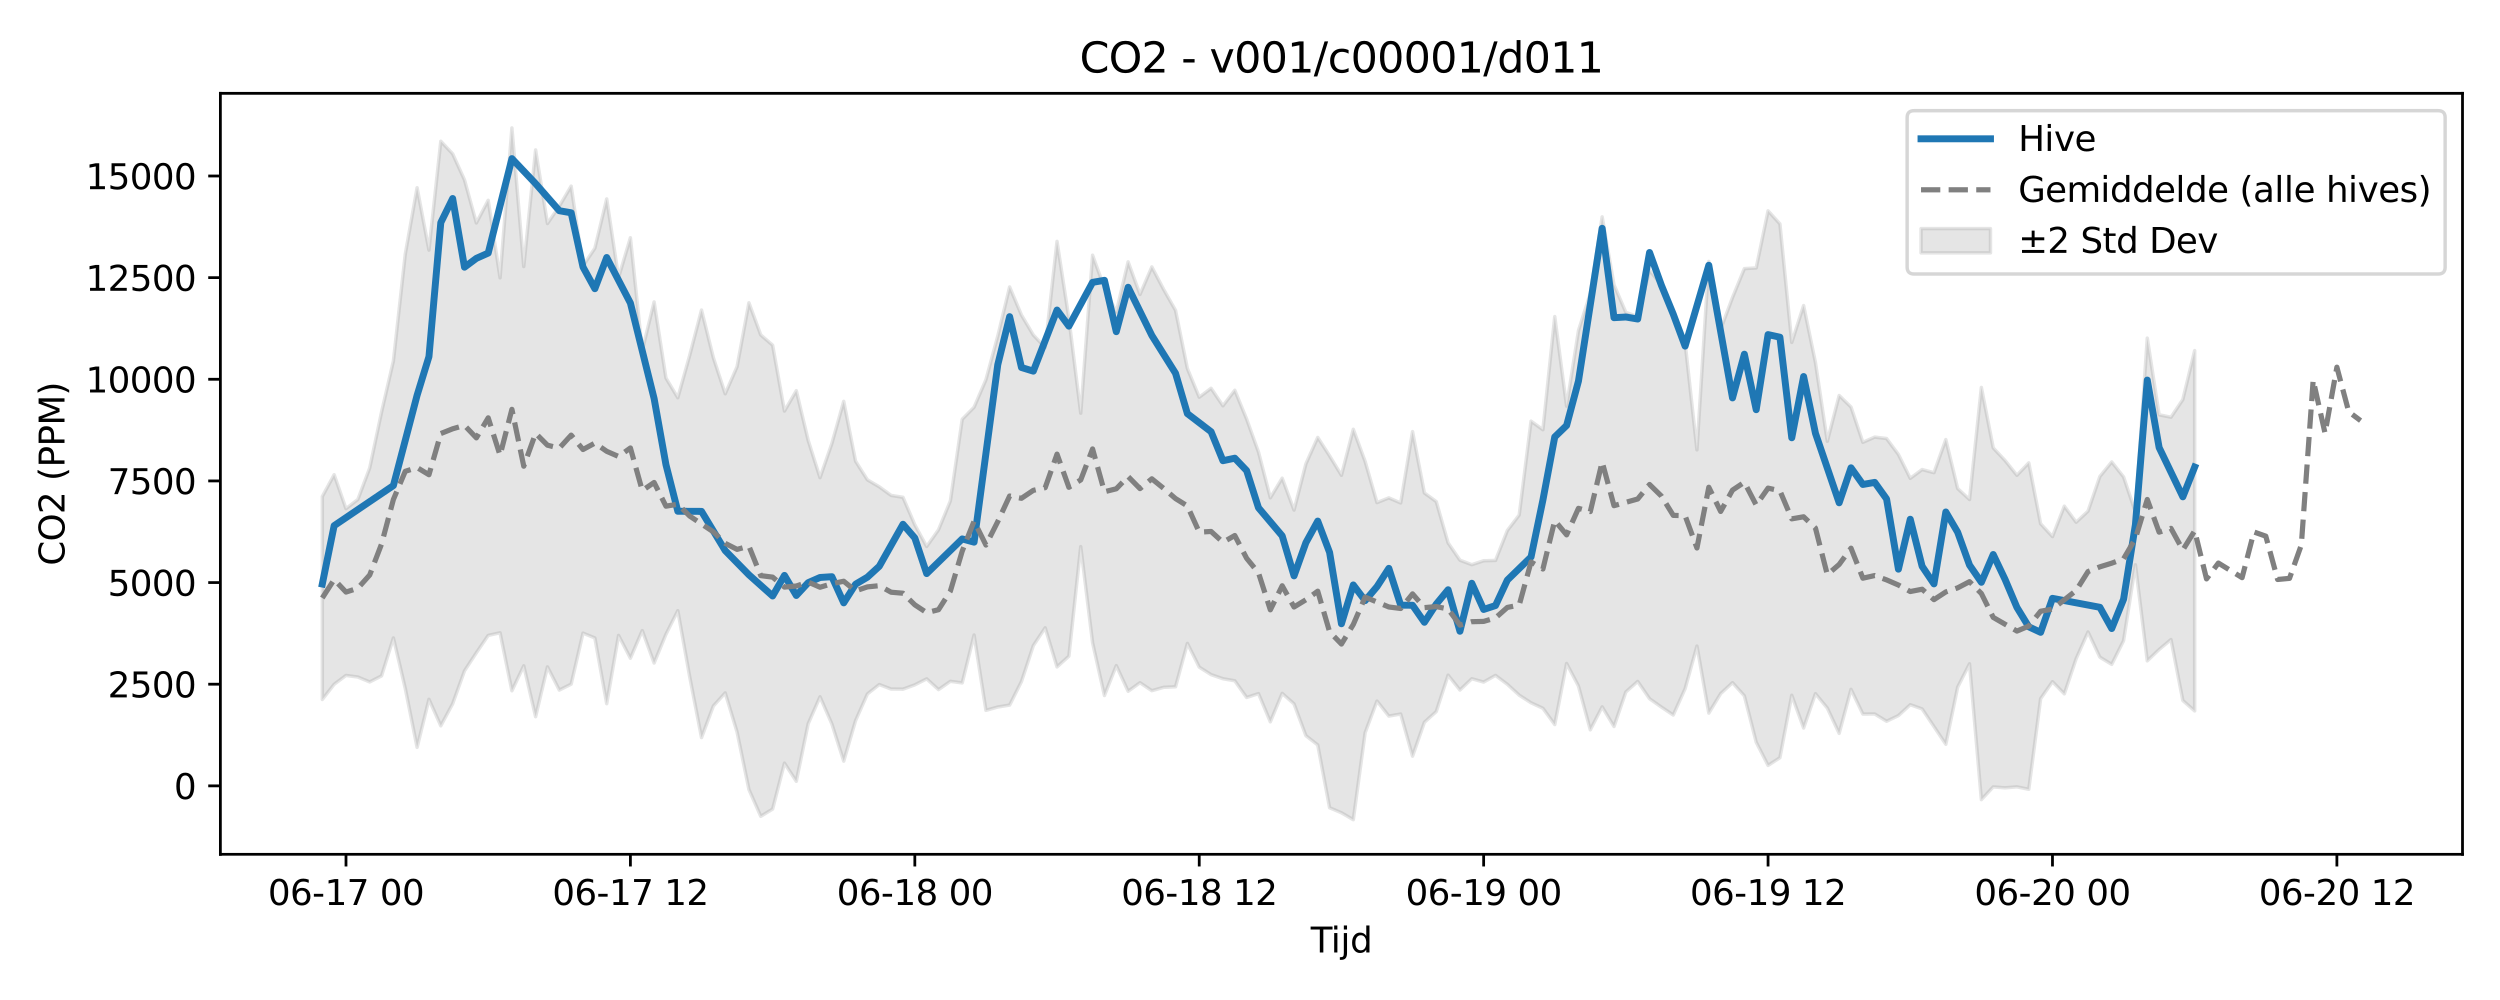 <?xml version="1.0" encoding="utf-8" standalone="no"?>
<!DOCTYPE svg PUBLIC "-//W3C//DTD SVG 1.1//EN"
  "http://www.w3.org/Graphics/SVG/1.1/DTD/svg11.dtd">
<svg xmlns:xlink="http://www.w3.org/1999/xlink" width="720pt" height="288pt" viewBox="0 0 720 288" xmlns="http://www.w3.org/2000/svg" version="1.1">
 <defs>
  <style type="text/css">*{stroke-linejoin: round; stroke-linecap: butt}</style>
 </defs>
 <g id="figure_1">
  <g id="patch_1">
   <path d="M 0 288 
L 720 288 
L 720 0 
L 0 0 
z
" style="fill: #ffffff"/>
  </g>
  <g id="axes_1">
   <g id="patch_2">
    <path d="M 63.47 246.04 
L 709.2 246.04 
L 709.2 26.88 
L 63.47 26.88 
z
" style="fill: #ffffff"/>
   </g>
   <g id="FillBetweenPolyCollection_1">
    <defs>
     <path id="m37b4cd4ba4" d="M 92.821 -145.006 
L 92.821 -86.548 
L 96.234 -90.92 
L 99.647 -93.472 
L 103.06 -93.019 
L 106.473 -91.595 
L 109.886 -93.34 
L 113.299 -104.268 
L 116.712 -89.753 
L 120.125 -72.75 
L 123.538 -86.603 
L 126.951 -78.963 
L 130.364 -85.31 
L 133.777 -94.792 
L 137.19 -100.003 
L 140.603 -105.001 
L 144.016 -105.752 
L 147.429 -89.053 
L 150.842 -96.244 
L 154.254 -81.586 
L 157.667 -95.941 
L 161.08 -89.253 
L 164.493 -90.958 
L 167.906 -105.668 
L 171.319 -104.264 
L 174.732 -85.333 
L 178.145 -105.01 
L 181.558 -98.432 
L 184.971 -106.393 
L 188.384 -97.05 
L 191.797 -105.324 
L 195.21 -112.128 
L 198.623 -93.141 
L 202.036 -75.57 
L 205.449 -84.665 
L 208.862 -88.443 
L 212.275 -77.171 
L 215.688 -60.621 
L 219.1 -52.902 
L 222.513 -54.985 
L 225.926 -68.219 
L 229.339 -62.979 
L 232.752 -79.549 
L 236.165 -87.325 
L 239.578 -79.508 
L 242.991 -68.785 
L 246.404 -80.46 
L 249.817 -88.141 
L 253.23 -90.849 
L 256.643 -89.554 
L 260.056 -89.515 
L 263.469 -90.764 
L 266.882 -92.492 
L 270.295 -89.382 
L 273.708 -91.777 
L 277.121 -91.322 
L 280.534 -105.12 
L 283.947 -83.415 
L 287.359 -84.378 
L 290.772 -84.935 
L 294.185 -91.723 
L 297.598 -102.057 
L 301.011 -107.199 
L 304.424 -95.928 
L 307.837 -99.025 
L 311.25 -130.581 
L 314.663 -102.898 
L 318.076 -87.683 
L 321.489 -96.304 
L 324.902 -88.911 
L 328.315 -91.378 
L 331.728 -89.081 
L 335.141 -90.049 
L 338.554 -90.201 
L 341.967 -102.708 
L 345.38 -95.866 
L 348.793 -93.705 
L 352.206 -92.523 
L 355.618 -91.934 
L 359.031 -87.12 
L 362.444 -88.241 
L 365.857 -80.11 
L 369.27 -88.311 
L 372.683 -85.279 
L 376.096 -76.127 
L 379.509 -73.454 
L 382.922 -55.367 
L 386.335 -53.917 
L 389.748 -51.922 
L 393.161 -76.984 
L 396.574 -86.092 
L 399.987 -81.768 
L 403.4 -82.36 
L 406.813 -70.225 
L 410.226 -79.985 
L 413.639 -83.06 
L 417.052 -93.552 
L 420.464 -89.265 
L 423.877 -92.525 
L 427.29 -91.561 
L 430.703 -93.486 
L 434.116 -90.917 
L 437.529 -87.79 
L 440.942 -85.591 
L 444.355 -84.014 
L 447.768 -79.32 
L 451.181 -96.921 
L 454.594 -90.426 
L 458.007 -77.801 
L 461.42 -84.425 
L 464.833 -78.759 
L 468.246 -88.72 
L 471.659 -91.745 
L 475.072 -86.768 
L 478.485 -84.358 
L 481.898 -82.068 
L 485.311 -89.655 
L 488.723 -101.932 
L 492.136 -82.623 
L 495.549 -88.236 
L 498.962 -91.385 
L 502.375 -87.594 
L 505.788 -74.239 
L 509.201 -67.561 
L 512.614 -69.785 
L 516.027 -87.77 
L 519.44 -78.329 
L 522.853 -88.219 
L 526.266 -84.07 
L 529.679 -76.78 
L 533.092 -89.471 
L 536.505 -82.349 
L 539.918 -82.37 
L 543.331 -80.276 
L 546.744 -81.902 
L 550.157 -85.04 
L 553.57 -83.832 
L 556.982 -78.741 
L 560.395 -73.644 
L 563.808 -90.097 
L 567.221 -96.827 
L 570.634 -57.703 
L 574.047 -61.365 
L 577.46 -61.106 
L 580.873 -61.384 
L 584.286 -60.681 
L 587.699 -86.777 
L 591.112 -91.665 
L 594.525 -88.172 
L 597.938 -98.304 
L 601.351 -105.986 
L 604.764 -98.729 
L 608.177 -96.655 
L 611.59 -103.488 
L 615.003 -125.352 
L 618.416 -97.67 
L 621.828 -100.939 
L 625.241 -103.813 
L 628.654 -86.256 
L 632.067 -83.254 
L 632.067 -187.029 
L 632.067 -187.029 
L 628.654 -172.93 
L 625.241 -167.848 
L 621.828 -168.541 
L 618.416 -190.628 
L 615.003 -140.49 
L 611.59 -150.648 
L 608.177 -154.96 
L 604.764 -150.769 
L 601.351 -140.791 
L 597.938 -137.595 
L 594.525 -142.218 
L 591.112 -133.465 
L 587.699 -137.155 
L 584.286 -154.691 
L 580.873 -151.115 
L 577.46 -155.372 
L 574.047 -159.011 
L 570.634 -176.432 
L 567.221 -144.14 
L 563.808 -147.3 
L 560.395 -161.409 
L 556.982 -151.864 
L 553.57 -152.774 
L 550.157 -150.234 
L 546.744 -157.12 
L 543.331 -161.708 
L 539.918 -162.119 
L 536.505 -160.612 
L 533.092 -170.773 
L 529.679 -174.096 
L 526.266 -160.919 
L 522.853 -183.58 
L 519.44 -200.006 
L 516.027 -189.375 
L 512.614 -223.525 
L 509.201 -227.277 
L 505.788 -210.831 
L 502.375 -210.64 
L 498.962 -202.308 
L 495.549 -193.171 
L 492.136 -212.72 
L 488.723 -158.432 
L 485.311 -189.293 
L 481.898 -197.078 
L 478.485 -205.907 
L 475.072 -210.17 
L 471.659 -196.843 
L 468.246 -198.03 
L 464.833 -205.967 
L 461.42 -225.546 
L 458.007 -203.529 
L 454.594 -192.769 
L 451.181 -171 
L 447.768 -196.832 
L 444.355 -164.237 
L 440.942 -166.711 
L 437.529 -139.678 
L 434.116 -135.206 
L 430.703 -126.595 
L 427.29 -126.51 
L 423.877 -125.373 
L 420.464 -126.667 
L 417.052 -131.652 
L 413.639 -143.545 
L 410.226 -146.027 
L 406.813 -163.7 
L 403.4 -143.149 
L 399.987 -144.608 
L 396.574 -143.246 
L 393.161 -155.092 
L 389.748 -164.371 
L 386.335 -151.112 
L 382.922 -156.712 
L 379.509 -162.019 
L 376.096 -154.402 
L 372.683 -141.09 
L 369.27 -150.284 
L 365.857 -144.629 
L 362.444 -157.829 
L 359.031 -167.298 
L 355.618 -175.609 
L 352.206 -171.132 
L 348.793 -176.179 
L 345.38 -173.606 
L 341.967 -181.862 
L 338.554 -198.617 
L 335.141 -204.628 
L 331.728 -211.124 
L 328.315 -203.185 
L 324.902 -212.594 
L 321.489 -198.148 
L 318.076 -205.07 
L 314.663 -214.508 
L 311.25 -168.992 
L 307.837 -196.288 
L 304.424 -218.486 
L 301.011 -187.915 
L 297.598 -191.509 
L 294.185 -197.254 
L 290.772 -205.36 
L 287.359 -191.208 
L 283.947 -178.638 
L 280.534 -170.715 
L 277.121 -167.256 
L 273.708 -143.746 
L 270.295 -135.434 
L 266.882 -130.606 
L 263.469 -136.848 
L 260.056 -144.782 
L 256.643 -145.328 
L 253.23 -147.801 
L 249.817 -149.809 
L 246.404 -155.178 
L 242.991 -172.414 
L 239.578 -160.269 
L 236.165 -150.423 
L 232.752 -161.197 
L 229.339 -175.483 
L 225.926 -169.612 
L 222.513 -188.592 
L 219.1 -191.533 
L 215.688 -200.8 
L 212.275 -182.385 
L 208.862 -174.589 
L 205.449 -184.984 
L 202.036 -198.713 
L 198.623 -185.62 
L 195.21 -173.451 
L 191.797 -179.12 
L 188.384 -201.043 
L 184.971 -187.043 
L 181.558 -219.534 
L 178.145 -208.053 
L 174.732 -230.708 
L 171.319 -216.506 
L 167.906 -211.407 
L 164.493 -234.4 
L 161.08 -228.612 
L 157.667 -223.629 
L 154.254 -244.828 
L 150.842 -211.23 
L 147.429 -251.158 
L 144.016 -207.991 
L 140.603 -230.32 
L 137.19 -223.789 
L 133.777 -236.185 
L 130.364 -243.698 
L 126.951 -247.322 
L 123.538 -215.958 
L 120.125 -233.933 
L 116.712 -214.768 
L 113.299 -184.054 
L 109.886 -169.317 
L 106.473 -153.217 
L 103.06 -144.152 
L 99.647 -141.501 
L 96.234 -151.288 
L 92.821 -145.006 
z
" style="stroke: #808080; stroke-opacity: 0.2"/>
    </defs>
    <g clip-path="url(#p64a6183be0)">
     <use xlink:href="#m37b4cd4ba4" x="0" y="288" style="fill: #808080; fill-opacity: 0.2; stroke: #808080; stroke-opacity: 0.2"/>
    </g>
   </g>
   <g id="matplotlib.axis_1">
    <g id="xtick_1">
     <g id="line2d_1">
      <defs>
       <path id="mdd48c67e92" d="M 0 0 
L 0 3.5 
" style="stroke: #000000; stroke-width: 0.8"/>
      </defs>
      <g>
       <use xlink:href="#mdd48c67e92" x="99.647" y="246.04" style="stroke: #000000; stroke-width: 0.8"/>
      </g>
     </g>
     <g id="text_1">
      <!-- 06-17 00 -->
      <g transform="translate(77.167 260.638) scale(0.1 -0.1)">
       <defs>
        <path id="DejaVuSans-30" d="M 2034 4250 
Q 1547 4250 1301 3770 
Q 1056 3291 1056 2328 
Q 1056 1369 1301 889 
Q 1547 409 2034 409 
Q 2525 409 2770 889 
Q 3016 1369 3016 2328 
Q 3016 3291 2770 3770 
Q 2525 4250 2034 4250 
z
M 2034 4750 
Q 2819 4750 3233 4129 
Q 3647 3509 3647 2328 
Q 3647 1150 3233 529 
Q 2819 -91 2034 -91 
Q 1250 -91 836 529 
Q 422 1150 422 2328 
Q 422 3509 836 4129 
Q 1250 4750 2034 4750 
z
" transform="scale(0.016)"/>
        <path id="DejaVuSans-36" d="M 2113 2584 
Q 1688 2584 1439 2293 
Q 1191 2003 1191 1497 
Q 1191 994 1439 701 
Q 1688 409 2113 409 
Q 2538 409 2786 701 
Q 3034 994 3034 1497 
Q 3034 2003 2786 2293 
Q 2538 2584 2113 2584 
z
M 3366 4563 
L 3366 3988 
Q 3128 4100 2886 4159 
Q 2644 4219 2406 4219 
Q 1781 4219 1451 3797 
Q 1122 3375 1075 2522 
Q 1259 2794 1537 2939 
Q 1816 3084 2150 3084 
Q 2853 3084 3261 2657 
Q 3669 2231 3669 1497 
Q 3669 778 3244 343 
Q 2819 -91 2113 -91 
Q 1303 -91 875 529 
Q 447 1150 447 2328 
Q 447 3434 972 4092 
Q 1497 4750 2381 4750 
Q 2619 4750 2861 4703 
Q 3103 4656 3366 4563 
z
" transform="scale(0.016)"/>
        <path id="DejaVuSans-2d" d="M 313 2009 
L 1997 2009 
L 1997 1497 
L 313 1497 
L 313 2009 
z
" transform="scale(0.016)"/>
        <path id="DejaVuSans-31" d="M 794 531 
L 1825 531 
L 1825 4091 
L 703 3866 
L 703 4441 
L 1819 4666 
L 2450 4666 
L 2450 531 
L 3481 531 
L 3481 0 
L 794 0 
L 794 531 
z
" transform="scale(0.016)"/>
        <path id="DejaVuSans-37" d="M 525 4666 
L 3525 4666 
L 3525 4397 
L 1831 0 
L 1172 0 
L 2766 4134 
L 525 4134 
L 525 4666 
z
" transform="scale(0.016)"/>
        <path id="DejaVuSans-20" transform="scale(0.016)"/>
       </defs>
       <use xlink:href="#DejaVuSans-30"/>
       <use xlink:href="#DejaVuSans-36" transform="translate(63.623 0)"/>
       <use xlink:href="#DejaVuSans-2d" transform="translate(127.246 0)"/>
       <use xlink:href="#DejaVuSans-31" transform="translate(163.33 0)"/>
       <use xlink:href="#DejaVuSans-37" transform="translate(226.953 0)"/>
       <use xlink:href="#DejaVuSans-20" transform="translate(290.576 0)"/>
       <use xlink:href="#DejaVuSans-30" transform="translate(322.363 0)"/>
       <use xlink:href="#DejaVuSans-30" transform="translate(385.986 0)"/>
      </g>
     </g>
    </g>
    <g id="xtick_2">
     <g id="line2d_2">
      <g>
       <use xlink:href="#mdd48c67e92" x="181.558" y="246.04" style="stroke: #000000; stroke-width: 0.8"/>
      </g>
     </g>
     <g id="text_2">
      <!-- 06-17 12 -->
      <g transform="translate(159.078 260.638) scale(0.1 -0.1)">
       <defs>
        <path id="DejaVuSans-32" d="M 1228 531 
L 3431 531 
L 3431 0 
L 469 0 
L 469 531 
Q 828 903 1448 1529 
Q 2069 2156 2228 2338 
Q 2531 2678 2651 2914 
Q 2772 3150 2772 3378 
Q 2772 3750 2511 3984 
Q 2250 4219 1831 4219 
Q 1534 4219 1204 4116 
Q 875 4013 500 3803 
L 500 4441 
Q 881 4594 1212 4672 
Q 1544 4750 1819 4750 
Q 2544 4750 2975 4387 
Q 3406 4025 3406 3419 
Q 3406 3131 3298 2873 
Q 3191 2616 2906 2266 
Q 2828 2175 2409 1742 
Q 1991 1309 1228 531 
z
" transform="scale(0.016)"/>
       </defs>
       <use xlink:href="#DejaVuSans-30"/>
       <use xlink:href="#DejaVuSans-36" transform="translate(63.623 0)"/>
       <use xlink:href="#DejaVuSans-2d" transform="translate(127.246 0)"/>
       <use xlink:href="#DejaVuSans-31" transform="translate(163.33 0)"/>
       <use xlink:href="#DejaVuSans-37" transform="translate(226.953 0)"/>
       <use xlink:href="#DejaVuSans-20" transform="translate(290.576 0)"/>
       <use xlink:href="#DejaVuSans-31" transform="translate(322.363 0)"/>
       <use xlink:href="#DejaVuSans-32" transform="translate(385.986 0)"/>
      </g>
     </g>
    </g>
    <g id="xtick_3">
     <g id="line2d_3">
      <g>
       <use xlink:href="#mdd48c67e92" x="263.469" y="246.04" style="stroke: #000000; stroke-width: 0.8"/>
      </g>
     </g>
     <g id="text_3">
      <!-- 06-18 00 -->
      <g transform="translate(240.988 260.638) scale(0.1 -0.1)">
       <defs>
        <path id="DejaVuSans-38" d="M 2034 2216 
Q 1584 2216 1326 1975 
Q 1069 1734 1069 1313 
Q 1069 891 1326 650 
Q 1584 409 2034 409 
Q 2484 409 2743 651 
Q 3003 894 3003 1313 
Q 3003 1734 2745 1975 
Q 2488 2216 2034 2216 
z
M 1403 2484 
Q 997 2584 770 2862 
Q 544 3141 544 3541 
Q 544 4100 942 4425 
Q 1341 4750 2034 4750 
Q 2731 4750 3128 4425 
Q 3525 4100 3525 3541 
Q 3525 3141 3298 2862 
Q 3072 2584 2669 2484 
Q 3125 2378 3379 2068 
Q 3634 1759 3634 1313 
Q 3634 634 3220 271 
Q 2806 -91 2034 -91 
Q 1263 -91 848 271 
Q 434 634 434 1313 
Q 434 1759 690 2068 
Q 947 2378 1403 2484 
z
M 1172 3481 
Q 1172 3119 1398 2916 
Q 1625 2713 2034 2713 
Q 2441 2713 2670 2916 
Q 2900 3119 2900 3481 
Q 2900 3844 2670 4047 
Q 2441 4250 2034 4250 
Q 1625 4250 1398 4047 
Q 1172 3844 1172 3481 
z
" transform="scale(0.016)"/>
       </defs>
       <use xlink:href="#DejaVuSans-30"/>
       <use xlink:href="#DejaVuSans-36" transform="translate(63.623 0)"/>
       <use xlink:href="#DejaVuSans-2d" transform="translate(127.246 0)"/>
       <use xlink:href="#DejaVuSans-31" transform="translate(163.33 0)"/>
       <use xlink:href="#DejaVuSans-38" transform="translate(226.953 0)"/>
       <use xlink:href="#DejaVuSans-20" transform="translate(290.576 0)"/>
       <use xlink:href="#DejaVuSans-30" transform="translate(322.363 0)"/>
       <use xlink:href="#DejaVuSans-30" transform="translate(385.986 0)"/>
      </g>
     </g>
    </g>
    <g id="xtick_4">
     <g id="line2d_4">
      <g>
       <use xlink:href="#mdd48c67e92" x="345.38" y="246.04" style="stroke: #000000; stroke-width: 0.8"/>
      </g>
     </g>
     <g id="text_4">
      <!-- 06-18 12 -->
      <g transform="translate(322.899 260.638) scale(0.1 -0.1)">
       <use xlink:href="#DejaVuSans-30"/>
       <use xlink:href="#DejaVuSans-36" transform="translate(63.623 0)"/>
       <use xlink:href="#DejaVuSans-2d" transform="translate(127.246 0)"/>
       <use xlink:href="#DejaVuSans-31" transform="translate(163.33 0)"/>
       <use xlink:href="#DejaVuSans-38" transform="translate(226.953 0)"/>
       <use xlink:href="#DejaVuSans-20" transform="translate(290.576 0)"/>
       <use xlink:href="#DejaVuSans-31" transform="translate(322.363 0)"/>
       <use xlink:href="#DejaVuSans-32" transform="translate(385.986 0)"/>
      </g>
     </g>
    </g>
    <g id="xtick_5">
     <g id="line2d_5">
      <g>
       <use xlink:href="#mdd48c67e92" x="427.29" y="246.04" style="stroke: #000000; stroke-width: 0.8"/>
      </g>
     </g>
     <g id="text_5">
      <!-- 06-19 00 -->
      <g transform="translate(404.81 260.638) scale(0.1 -0.1)">
       <defs>
        <path id="DejaVuSans-39" d="M 703 97 
L 703 672 
Q 941 559 1184 500 
Q 1428 441 1663 441 
Q 2288 441 2617 861 
Q 2947 1281 2994 2138 
Q 2813 1869 2534 1725 
Q 2256 1581 1919 1581 
Q 1219 1581 811 2004 
Q 403 2428 403 3163 
Q 403 3881 828 4315 
Q 1253 4750 1959 4750 
Q 2769 4750 3195 4129 
Q 3622 3509 3622 2328 
Q 3622 1225 3098 567 
Q 2575 -91 1691 -91 
Q 1453 -91 1209 -44 
Q 966 3 703 97 
z
M 1959 2075 
Q 2384 2075 2632 2365 
Q 2881 2656 2881 3163 
Q 2881 3666 2632 3958 
Q 2384 4250 1959 4250 
Q 1534 4250 1286 3958 
Q 1038 3666 1038 3163 
Q 1038 2656 1286 2365 
Q 1534 2075 1959 2075 
z
" transform="scale(0.016)"/>
       </defs>
       <use xlink:href="#DejaVuSans-30"/>
       <use xlink:href="#DejaVuSans-36" transform="translate(63.623 0)"/>
       <use xlink:href="#DejaVuSans-2d" transform="translate(127.246 0)"/>
       <use xlink:href="#DejaVuSans-31" transform="translate(163.33 0)"/>
       <use xlink:href="#DejaVuSans-39" transform="translate(226.953 0)"/>
       <use xlink:href="#DejaVuSans-20" transform="translate(290.576 0)"/>
       <use xlink:href="#DejaVuSans-30" transform="translate(322.363 0)"/>
       <use xlink:href="#DejaVuSans-30" transform="translate(385.986 0)"/>
      </g>
     </g>
    </g>
    <g id="xtick_6">
     <g id="line2d_6">
      <g>
       <use xlink:href="#mdd48c67e92" x="509.201" y="246.04" style="stroke: #000000; stroke-width: 0.8"/>
      </g>
     </g>
     <g id="text_6">
      <!-- 06-19 12 -->
      <g transform="translate(486.721 260.638) scale(0.1 -0.1)">
       <use xlink:href="#DejaVuSans-30"/>
       <use xlink:href="#DejaVuSans-36" transform="translate(63.623 0)"/>
       <use xlink:href="#DejaVuSans-2d" transform="translate(127.246 0)"/>
       <use xlink:href="#DejaVuSans-31" transform="translate(163.33 0)"/>
       <use xlink:href="#DejaVuSans-39" transform="translate(226.953 0)"/>
       <use xlink:href="#DejaVuSans-20" transform="translate(290.576 0)"/>
       <use xlink:href="#DejaVuSans-31" transform="translate(322.363 0)"/>
       <use xlink:href="#DejaVuSans-32" transform="translate(385.986 0)"/>
      </g>
     </g>
    </g>
    <g id="xtick_7">
     <g id="line2d_7">
      <g>
       <use xlink:href="#mdd48c67e92" x="591.112" y="246.04" style="stroke: #000000; stroke-width: 0.8"/>
      </g>
     </g>
     <g id="text_7">
      <!-- 06-20 00 -->
      <g transform="translate(568.631 260.638) scale(0.1 -0.1)">
       <use xlink:href="#DejaVuSans-30"/>
       <use xlink:href="#DejaVuSans-36" transform="translate(63.623 0)"/>
       <use xlink:href="#DejaVuSans-2d" transform="translate(127.246 0)"/>
       <use xlink:href="#DejaVuSans-32" transform="translate(163.33 0)"/>
       <use xlink:href="#DejaVuSans-30" transform="translate(226.953 0)"/>
       <use xlink:href="#DejaVuSans-20" transform="translate(290.576 0)"/>
       <use xlink:href="#DejaVuSans-30" transform="translate(322.363 0)"/>
       <use xlink:href="#DejaVuSans-30" transform="translate(385.986 0)"/>
      </g>
     </g>
    </g>
    <g id="xtick_8">
     <g id="line2d_8">
      <g>
       <use xlink:href="#mdd48c67e92" x="673.023" y="246.04" style="stroke: #000000; stroke-width: 0.8"/>
      </g>
     </g>
     <g id="text_8">
      <!-- 06-20 12 -->
      <g transform="translate(650.542 260.638) scale(0.1 -0.1)">
       <use xlink:href="#DejaVuSans-30"/>
       <use xlink:href="#DejaVuSans-36" transform="translate(63.623 0)"/>
       <use xlink:href="#DejaVuSans-2d" transform="translate(127.246 0)"/>
       <use xlink:href="#DejaVuSans-32" transform="translate(163.33 0)"/>
       <use xlink:href="#DejaVuSans-30" transform="translate(226.953 0)"/>
       <use xlink:href="#DejaVuSans-20" transform="translate(290.576 0)"/>
       <use xlink:href="#DejaVuSans-31" transform="translate(322.363 0)"/>
       <use xlink:href="#DejaVuSans-32" transform="translate(385.986 0)"/>
      </g>
     </g>
    </g>
    <g id="text_9">
     <!-- Tijd -->
     <g transform="translate(377.485 274.317) scale(0.1 -0.1)">
      <defs>
       <path id="DejaVuSans-54" d="M -19 4666 
L 3928 4666 
L 3928 4134 
L 2272 4134 
L 2272 0 
L 1638 0 
L 1638 4134 
L -19 4134 
L -19 4666 
z
" transform="scale(0.016)"/>
       <path id="DejaVuSans-69" d="M 603 3500 
L 1178 3500 
L 1178 0 
L 603 0 
L 603 3500 
z
M 603 4863 
L 1178 4863 
L 1178 4134 
L 603 4134 
L 603 4863 
z
" transform="scale(0.016)"/>
       <path id="DejaVuSans-6a" d="M 603 3500 
L 1178 3500 
L 1178 -63 
Q 1178 -731 923 -1031 
Q 669 -1331 103 -1331 
L -116 -1331 
L -116 -844 
L 38 -844 
Q 366 -844 484 -692 
Q 603 -541 603 -63 
L 603 3500 
z
M 603 4863 
L 1178 4863 
L 1178 4134 
L 603 4134 
L 603 4863 
z
" transform="scale(0.016)"/>
       <path id="DejaVuSans-64" d="M 2906 2969 
L 2906 4863 
L 3481 4863 
L 3481 0 
L 2906 0 
L 2906 525 
Q 2725 213 2448 61 
Q 2172 -91 1784 -91 
Q 1150 -91 751 415 
Q 353 922 353 1747 
Q 353 2572 751 3078 
Q 1150 3584 1784 3584 
Q 2172 3584 2448 3432 
Q 2725 3281 2906 2969 
z
M 947 1747 
Q 947 1113 1208 752 
Q 1469 391 1925 391 
Q 2381 391 2643 752 
Q 2906 1113 2906 1747 
Q 2906 2381 2643 2742 
Q 2381 3103 1925 3103 
Q 1469 3103 1208 2742 
Q 947 2381 947 1747 
z
" transform="scale(0.016)"/>
      </defs>
      <use xlink:href="#DejaVuSans-54"/>
      <use xlink:href="#DejaVuSans-69" transform="translate(57.959 0)"/>
      <use xlink:href="#DejaVuSans-6a" transform="translate(85.742 0)"/>
      <use xlink:href="#DejaVuSans-64" transform="translate(113.525 0)"/>
     </g>
    </g>
   </g>
   <g id="matplotlib.axis_2">
    <g id="ytick_1">
     <g id="line2d_9">
      <defs>
       <path id="med6894cd5d" d="M 0 0 
L -3.5 0 
" style="stroke: #000000; stroke-width: 0.8"/>
      </defs>
      <g>
       <use xlink:href="#med6894cd5d" x="63.47" y="226.328" style="stroke: #000000; stroke-width: 0.8"/>
      </g>
     </g>
     <g id="text_10">
      <!-- 0 -->
      <g transform="translate(50.108 230.127) scale(0.1 -0.1)">
       <use xlink:href="#DejaVuSans-30"/>
      </g>
     </g>
    </g>
    <g id="ytick_2">
     <g id="line2d_10">
      <g>
       <use xlink:href="#med6894cd5d" x="63.47" y="197.054" style="stroke: #000000; stroke-width: 0.8"/>
      </g>
     </g>
     <g id="text_11">
      <!-- 2500 -->
      <g transform="translate(31.02 200.853) scale(0.1 -0.1)">
       <defs>
        <path id="DejaVuSans-35" d="M 691 4666 
L 3169 4666 
L 3169 4134 
L 1269 4134 
L 1269 2991 
Q 1406 3038 1543 3061 
Q 1681 3084 1819 3084 
Q 2600 3084 3056 2656 
Q 3513 2228 3513 1497 
Q 3513 744 3044 326 
Q 2575 -91 1722 -91 
Q 1428 -91 1123 -41 
Q 819 9 494 109 
L 494 744 
Q 775 591 1075 516 
Q 1375 441 1709 441 
Q 2250 441 2565 725 
Q 2881 1009 2881 1497 
Q 2881 1984 2565 2268 
Q 2250 2553 1709 2553 
Q 1456 2553 1204 2497 
Q 953 2441 691 2322 
L 691 4666 
z
" transform="scale(0.016)"/>
       </defs>
       <use xlink:href="#DejaVuSans-32"/>
       <use xlink:href="#DejaVuSans-35" transform="translate(63.623 0)"/>
       <use xlink:href="#DejaVuSans-30" transform="translate(127.246 0)"/>
       <use xlink:href="#DejaVuSans-30" transform="translate(190.869 0)"/>
      </g>
     </g>
    </g>
    <g id="ytick_3">
     <g id="line2d_11">
      <g>
       <use xlink:href="#med6894cd5d" x="63.47" y="167.78" style="stroke: #000000; stroke-width: 0.8"/>
      </g>
     </g>
     <g id="text_12">
      <!-- 5000 -->
      <g transform="translate(31.02 171.579) scale(0.1 -0.1)">
       <use xlink:href="#DejaVuSans-35"/>
       <use xlink:href="#DejaVuSans-30" transform="translate(63.623 0)"/>
       <use xlink:href="#DejaVuSans-30" transform="translate(127.246 0)"/>
       <use xlink:href="#DejaVuSans-30" transform="translate(190.869 0)"/>
      </g>
     </g>
    </g>
    <g id="ytick_4">
     <g id="line2d_12">
      <g>
       <use xlink:href="#med6894cd5d" x="63.47" y="138.506" style="stroke: #000000; stroke-width: 0.8"/>
      </g>
     </g>
     <g id="text_13">
      <!-- 7500 -->
      <g transform="translate(31.02 142.306) scale(0.1 -0.1)">
       <use xlink:href="#DejaVuSans-37"/>
       <use xlink:href="#DejaVuSans-35" transform="translate(63.623 0)"/>
       <use xlink:href="#DejaVuSans-30" transform="translate(127.246 0)"/>
       <use xlink:href="#DejaVuSans-30" transform="translate(190.869 0)"/>
      </g>
     </g>
    </g>
    <g id="ytick_5">
     <g id="line2d_13">
      <g>
       <use xlink:href="#med6894cd5d" x="63.47" y="109.233" style="stroke: #000000; stroke-width: 0.8"/>
      </g>
     </g>
     <g id="text_14">
      <!-- 10000 -->
      <g transform="translate(24.657 113.032) scale(0.1 -0.1)">
       <use xlink:href="#DejaVuSans-31"/>
       <use xlink:href="#DejaVuSans-30" transform="translate(63.623 0)"/>
       <use xlink:href="#DejaVuSans-30" transform="translate(127.246 0)"/>
       <use xlink:href="#DejaVuSans-30" transform="translate(190.869 0)"/>
       <use xlink:href="#DejaVuSans-30" transform="translate(254.492 0)"/>
      </g>
     </g>
    </g>
    <g id="ytick_6">
     <g id="line2d_14">
      <g>
       <use xlink:href="#med6894cd5d" x="63.47" y="79.959" style="stroke: #000000; stroke-width: 0.8"/>
      </g>
     </g>
     <g id="text_15">
      <!-- 12500 -->
      <g transform="translate(24.657 83.758) scale(0.1 -0.1)">
       <use xlink:href="#DejaVuSans-31"/>
       <use xlink:href="#DejaVuSans-32" transform="translate(63.623 0)"/>
       <use xlink:href="#DejaVuSans-35" transform="translate(127.246 0)"/>
       <use xlink:href="#DejaVuSans-30" transform="translate(190.869 0)"/>
       <use xlink:href="#DejaVuSans-30" transform="translate(254.492 0)"/>
      </g>
     </g>
    </g>
    <g id="ytick_7">
     <g id="line2d_15">
      <g>
       <use xlink:href="#med6894cd5d" x="63.47" y="50.685" style="stroke: #000000; stroke-width: 0.8"/>
      </g>
     </g>
     <g id="text_16">
      <!-- 15000 -->
      <g transform="translate(24.657 54.484) scale(0.1 -0.1)">
       <use xlink:href="#DejaVuSans-31"/>
       <use xlink:href="#DejaVuSans-35" transform="translate(63.623 0)"/>
       <use xlink:href="#DejaVuSans-30" transform="translate(127.246 0)"/>
       <use xlink:href="#DejaVuSans-30" transform="translate(190.869 0)"/>
       <use xlink:href="#DejaVuSans-30" transform="translate(254.492 0)"/>
      </g>
     </g>
    </g>
    <g id="text_17">
     <!-- CO2 (PPM) -->
     <g transform="translate(18.578 162.903) rotate(-90) scale(0.1 -0.1)">
      <defs>
       <path id="DejaVuSans-43" d="M 4122 4306 
L 4122 3641 
Q 3803 3938 3442 4084 
Q 3081 4231 2675 4231 
Q 1875 4231 1450 3742 
Q 1025 3253 1025 2328 
Q 1025 1406 1450 917 
Q 1875 428 2675 428 
Q 3081 428 3442 575 
Q 3803 722 4122 1019 
L 4122 359 
Q 3791 134 3420 21 
Q 3050 -91 2638 -91 
Q 1578 -91 968 557 
Q 359 1206 359 2328 
Q 359 3453 968 4101 
Q 1578 4750 2638 4750 
Q 3056 4750 3426 4639 
Q 3797 4528 4122 4306 
z
" transform="scale(0.016)"/>
       <path id="DejaVuSans-4f" d="M 2522 4238 
Q 1834 4238 1429 3725 
Q 1025 3213 1025 2328 
Q 1025 1447 1429 934 
Q 1834 422 2522 422 
Q 3209 422 3611 934 
Q 4013 1447 4013 2328 
Q 4013 3213 3611 3725 
Q 3209 4238 2522 4238 
z
M 2522 4750 
Q 3503 4750 4090 4092 
Q 4678 3434 4678 2328 
Q 4678 1225 4090 567 
Q 3503 -91 2522 -91 
Q 1538 -91 948 565 
Q 359 1222 359 2328 
Q 359 3434 948 4092 
Q 1538 4750 2522 4750 
z
" transform="scale(0.016)"/>
       <path id="DejaVuSans-28" d="M 1984 4856 
Q 1566 4138 1362 3434 
Q 1159 2731 1159 2009 
Q 1159 1288 1364 580 
Q 1569 -128 1984 -844 
L 1484 -844 
Q 1016 -109 783 600 
Q 550 1309 550 2009 
Q 550 2706 781 3412 
Q 1013 4119 1484 4856 
L 1984 4856 
z
" transform="scale(0.016)"/>
       <path id="DejaVuSans-50" d="M 1259 4147 
L 1259 2394 
L 2053 2394 
Q 2494 2394 2734 2622 
Q 2975 2850 2975 3272 
Q 2975 3691 2734 3919 
Q 2494 4147 2053 4147 
L 1259 4147 
z
M 628 4666 
L 2053 4666 
Q 2838 4666 3239 4311 
Q 3641 3956 3641 3272 
Q 3641 2581 3239 2228 
Q 2838 1875 2053 1875 
L 1259 1875 
L 1259 0 
L 628 0 
L 628 4666 
z
" transform="scale(0.016)"/>
       <path id="DejaVuSans-4d" d="M 628 4666 
L 1569 4666 
L 2759 1491 
L 3956 4666 
L 4897 4666 
L 4897 0 
L 4281 0 
L 4281 4097 
L 3078 897 
L 2444 897 
L 1241 4097 
L 1241 0 
L 628 0 
L 628 4666 
z
" transform="scale(0.016)"/>
       <path id="DejaVuSans-29" d="M 513 4856 
L 1013 4856 
Q 1481 4119 1714 3412 
Q 1947 2706 1947 2009 
Q 1947 1309 1714 600 
Q 1481 -109 1013 -844 
L 513 -844 
Q 928 -128 1133 580 
Q 1338 1288 1338 2009 
Q 1338 2731 1133 3434 
Q 928 4138 513 4856 
z
" transform="scale(0.016)"/>
      </defs>
      <use xlink:href="#DejaVuSans-43"/>
      <use xlink:href="#DejaVuSans-4f" transform="translate(69.824 0)"/>
      <use xlink:href="#DejaVuSans-32" transform="translate(148.535 0)"/>
      <use xlink:href="#DejaVuSans-20" transform="translate(212.158 0)"/>
      <use xlink:href="#DejaVuSans-28" transform="translate(243.945 0)"/>
      <use xlink:href="#DejaVuSans-50" transform="translate(282.959 0)"/>
      <use xlink:href="#DejaVuSans-50" transform="translate(343.262 0)"/>
      <use xlink:href="#DejaVuSans-4d" transform="translate(403.564 0)"/>
      <use xlink:href="#DejaVuSans-29" transform="translate(489.844 0)"/>
     </g>
    </g>
   </g>
   <g id="line2d_16">
    <path d="M 92.821 168.202 
L 96.234 151.393 
L 113.299 139.841 
L 120.125 113.835 
L 123.538 102.71 
L 126.951 64.104 
L 130.364 57.172 
L 133.777 76.95 
L 137.19 74.409 
L 140.603 72.886 
L 147.429 45.685 
L 154.254 52.887 
L 161.08 60.685 
L 164.493 61.282 
L 167.906 76.909 
L 171.319 83.144 
L 174.732 74.163 
L 181.558 87.289 
L 188.384 114.789 
L 191.797 133.834 
L 195.21 147.242 
L 202.036 147.277 
L 208.862 158.58 
L 215.688 165.544 
L 222.513 171.644 
L 225.926 165.719 
L 229.339 171.498 
L 232.752 167.811 
L 236.165 166.313 
L 239.578 166.09 
L 242.991 173.619 
L 246.404 168.249 
L 249.817 166.227 
L 253.23 163.096 
L 260.056 150.993 
L 263.469 154.935 
L 266.882 165.192 
L 277.121 155.21 
L 280.534 156.141 
L 287.359 105.029 
L 290.772 91.2 
L 294.185 105.843 
L 297.598 106.891 
L 304.424 89.297 
L 307.837 93.928 
L 314.663 81.317 
L 318.076 80.732 
L 321.489 95.521 
L 324.902 82.734 
L 331.728 96.61 
L 338.554 107.511 
L 341.967 119.127 
L 348.793 124.338 
L 352.206 132.683 
L 355.618 131.961 
L 359.031 135.532 
L 362.444 146.241 
L 369.27 154.326 
L 372.683 165.848 
L 376.096 156.287 
L 379.509 150.075 
L 382.922 159.098 
L 386.335 179.642 
L 389.748 168.465 
L 393.161 172.979 
L 396.574 168.955 
L 399.987 163.686 
L 403.4 174.283 
L 406.813 174.314 
L 410.226 179.216 
L 413.639 173.99 
L 417.052 169.853 
L 420.464 181.8 
L 423.877 167.983 
L 427.29 175.524 
L 430.703 174.4 
L 434.116 167.066 
L 440.942 160.409 
L 444.355 144.018 
L 447.768 125.837 
L 451.181 122.541 
L 454.594 109.76 
L 461.42 65.755 
L 464.833 91.493 
L 468.246 91.3 
L 471.659 91.879 
L 475.072 72.717 
L 478.485 82.168 
L 481.898 90.486 
L 485.311 99.684 
L 492.136 76.399 
L 498.962 114.596 
L 502.375 102.008 
L 505.788 117.991 
L 509.201 96.364 
L 512.614 97.113 
L 516.027 126.077 
L 519.44 108.442 
L 522.853 124.795 
L 529.679 144.802 
L 533.092 134.73 
L 536.505 139.525 
L 539.918 138.928 
L 543.331 143.7 
L 546.744 163.922 
L 550.157 149.543 
L 553.57 163.096 
L 556.982 168.155 
L 560.395 147.453 
L 563.808 153.284 
L 567.221 162.745 
L 570.634 167.698 
L 574.047 159.701 
L 577.46 166.871 
L 580.873 174.927 
L 584.286 180.52 
L 587.699 182.109 
L 591.112 172.323 
L 604.764 174.9 
L 608.177 181.018 
L 611.59 172.569 
L 615.003 151.077 
L 618.416 109.467 
L 621.828 128.893 
L 628.654 143.085 
L 632.067 134.514 
L 632.067 134.514 
" clip-path="url(#p64a6183be0)" style="fill: none; stroke: #1f77b4; stroke-width: 2; stroke-linecap: square"/>
   </g>
   <g id="line2d_17">
    <path d="M 92.821 172.223 
L 96.234 166.896 
L 99.647 170.514 
L 103.06 169.414 
L 106.473 165.594 
L 109.886 156.672 
L 113.299 143.839 
L 116.712 135.74 
L 120.125 134.659 
L 123.538 136.72 
L 126.951 124.858 
L 130.364 123.496 
L 133.777 122.511 
L 137.19 126.104 
L 140.603 120.34 
L 144.016 131.128 
L 147.429 117.894 
L 150.842 134.263 
L 154.254 124.793 
L 157.667 128.215 
L 161.08 129.067 
L 164.493 125.321 
L 167.906 129.463 
L 171.319 127.615 
L 174.732 129.979 
L 178.145 131.468 
L 181.558 129.017 
L 184.971 141.282 
L 188.384 138.954 
L 191.797 145.778 
L 195.21 145.21 
L 198.623 148.619 
L 205.449 153.176 
L 208.862 156.484 
L 212.275 158.222 
L 215.688 157.29 
L 219.1 165.782 
L 222.513 166.212 
L 225.926 169.084 
L 229.339 168.769 
L 232.752 167.627 
L 236.165 169.126 
L 239.578 168.111 
L 242.991 167.4 
L 246.404 170.181 
L 249.817 169.025 
L 253.23 168.675 
L 256.643 170.559 
L 260.056 170.851 
L 263.469 174.194 
L 266.882 176.451 
L 270.295 175.592 
L 273.708 170.239 
L 277.121 158.711 
L 280.534 150.083 
L 283.947 156.974 
L 287.359 150.207 
L 290.772 142.852 
L 294.185 143.511 
L 297.598 141.217 
L 301.011 140.443 
L 304.424 130.793 
L 307.837 140.344 
L 311.25 138.214 
L 314.663 129.297 
L 318.076 141.623 
L 321.489 140.774 
L 324.902 137.247 
L 328.315 140.719 
L 331.728 137.898 
L 335.141 140.661 
L 338.554 143.591 
L 341.967 145.715 
L 345.38 153.264 
L 348.793 153.058 
L 352.206 156.173 
L 355.618 154.228 
L 359.031 160.791 
L 362.444 164.965 
L 365.857 175.631 
L 369.27 168.703 
L 372.683 174.815 
L 376.096 172.736 
L 379.509 170.264 
L 382.922 181.961 
L 386.335 185.486 
L 389.748 179.853 
L 393.161 171.962 
L 399.987 174.812 
L 403.4 175.245 
L 406.813 171.038 
L 410.226 174.994 
L 413.639 174.698 
L 417.052 175.398 
L 420.464 180.034 
L 423.877 179.051 
L 427.29 178.965 
L 430.703 177.96 
L 434.116 174.939 
L 437.529 174.266 
L 440.942 161.849 
L 444.355 163.874 
L 447.768 149.924 
L 451.181 154.039 
L 454.594 146.403 
L 458.007 147.335 
L 461.42 133.015 
L 464.833 145.637 
L 471.659 143.706 
L 475.072 139.531 
L 478.485 142.868 
L 481.898 148.427 
L 485.311 148.526 
L 488.723 157.818 
L 492.136 140.329 
L 495.549 147.297 
L 498.962 141.153 
L 502.375 138.883 
L 505.788 145.465 
L 509.201 140.581 
L 512.614 141.345 
L 516.027 149.428 
L 519.44 148.833 
L 522.853 152.101 
L 526.266 165.505 
L 529.679 162.562 
L 533.092 157.878 
L 536.505 166.519 
L 539.918 165.755 
L 543.331 167.008 
L 546.744 168.489 
L 550.157 170.363 
L 553.57 169.697 
L 556.982 172.698 
L 560.395 170.473 
L 563.808 169.302 
L 567.221 167.516 
L 570.634 170.932 
L 574.047 177.812 
L 580.873 181.75 
L 584.286 180.314 
L 587.699 176.034 
L 591.112 175.435 
L 597.938 170.051 
L 601.351 164.612 
L 604.764 163.251 
L 608.177 162.193 
L 611.59 160.932 
L 615.003 155.079 
L 618.416 143.851 
L 621.828 153.26 
L 625.241 152.169 
L 628.654 158.407 
L 632.067 152.858 
L 635.48 166.722 
L 638.893 162.16 
L 645.719 166.363 
L 649.132 153.208 
L 652.545 154.412 
L 655.958 166.89 
L 659.371 166.57 
L 662.784 156.937 
L 666.197 109.459 
L 669.61 124.767 
L 673.023 105.751 
L 676.436 118.585 
L 679.849 121.145 
L 679.849 121.145 
" clip-path="url(#p64a6183be0)" style="fill: none; stroke-dasharray: 5.55,2.4; stroke-dashoffset: 0; stroke: #808080; stroke-width: 1.5"/>
   </g>
   <g id="patch_3">
    <path d="M 63.47 246.04 
L 63.47 26.88 
" style="fill: none; stroke: #000000; stroke-width: 0.8; stroke-linejoin: miter; stroke-linecap: square"/>
   </g>
   <g id="patch_4">
    <path d="M 709.2 246.04 
L 709.2 26.88 
" style="fill: none; stroke: #000000; stroke-width: 0.8; stroke-linejoin: miter; stroke-linecap: square"/>
   </g>
   <g id="patch_5">
    <path d="M 63.47 246.04 
L 709.2 246.04 
" style="fill: none; stroke: #000000; stroke-width: 0.8; stroke-linejoin: miter; stroke-linecap: square"/>
   </g>
   <g id="patch_6">
    <path d="M 63.47 26.88 
L 709.2 26.88 
" style="fill: none; stroke: #000000; stroke-width: 0.8; stroke-linejoin: miter; stroke-linecap: square"/>
   </g>
   <g id="text_18">
    <!-- CO2 - v001/c00001/d011 -->
    <g transform="translate(310.932 20.88) scale(0.12 -0.12)">
     <defs>
      <path id="DejaVuSans-76" d="M 191 3500 
L 800 3500 
L 1894 563 
L 2988 3500 
L 3597 3500 
L 2284 0 
L 1503 0 
L 191 3500 
z
" transform="scale(0.016)"/>
      <path id="DejaVuSans-2f" d="M 1625 4666 
L 2156 4666 
L 531 -594 
L 0 -594 
L 1625 4666 
z
" transform="scale(0.016)"/>
      <path id="DejaVuSans-63" d="M 3122 3366 
L 3122 2828 
Q 2878 2963 2633 3030 
Q 2388 3097 2138 3097 
Q 1578 3097 1268 2742 
Q 959 2388 959 1747 
Q 959 1106 1268 751 
Q 1578 397 2138 397 
Q 2388 397 2633 464 
Q 2878 531 3122 666 
L 3122 134 
Q 2881 22 2623 -34 
Q 2366 -91 2075 -91 
Q 1284 -91 818 406 
Q 353 903 353 1747 
Q 353 2603 823 3093 
Q 1294 3584 2113 3584 
Q 2378 3584 2631 3529 
Q 2884 3475 3122 3366 
z
" transform="scale(0.016)"/>
     </defs>
     <use xlink:href="#DejaVuSans-43"/>
     <use xlink:href="#DejaVuSans-4f" transform="translate(69.824 0)"/>
     <use xlink:href="#DejaVuSans-32" transform="translate(148.535 0)"/>
     <use xlink:href="#DejaVuSans-20" transform="translate(212.158 0)"/>
     <use xlink:href="#DejaVuSans-2d" transform="translate(243.945 0)"/>
     <use xlink:href="#DejaVuSans-20" transform="translate(280.029 0)"/>
     <use xlink:href="#DejaVuSans-76" transform="translate(311.816 0)"/>
     <use xlink:href="#DejaVuSans-30" transform="translate(370.996 0)"/>
     <use xlink:href="#DejaVuSans-30" transform="translate(434.619 0)"/>
     <use xlink:href="#DejaVuSans-31" transform="translate(498.242 0)"/>
     <use xlink:href="#DejaVuSans-2f" transform="translate(561.865 0)"/>
     <use xlink:href="#DejaVuSans-63" transform="translate(595.557 0)"/>
     <use xlink:href="#DejaVuSans-30" transform="translate(650.537 0)"/>
     <use xlink:href="#DejaVuSans-30" transform="translate(714.16 0)"/>
     <use xlink:href="#DejaVuSans-30" transform="translate(777.783 0)"/>
     <use xlink:href="#DejaVuSans-30" transform="translate(841.406 0)"/>
     <use xlink:href="#DejaVuSans-31" transform="translate(905.029 0)"/>
     <use xlink:href="#DejaVuSans-2f" transform="translate(968.652 0)"/>
     <use xlink:href="#DejaVuSans-64" transform="translate(1002.344 0)"/>
     <use xlink:href="#DejaVuSans-30" transform="translate(1065.82 0)"/>
     <use xlink:href="#DejaVuSans-31" transform="translate(1129.443 0)"/>
     <use xlink:href="#DejaVuSans-31" transform="translate(1193.066 0)"/>
    </g>
   </g>
   <g id="legend_1">
    <g id="patch_7">
     <path d="M 551.256 78.914 
L 702.2 78.914 
Q 704.2 78.914 704.2 76.914 
L 704.2 33.88 
Q 704.2 31.88 702.2 31.88 
L 551.256 31.88 
Q 549.256 31.88 549.256 33.88 
L 549.256 76.914 
Q 549.256 78.914 551.256 78.914 
z
" style="fill: #ffffff; opacity: 0.8; stroke: #cccccc; stroke-linejoin: miter"/>
    </g>
    <g id="line2d_18">
     <path d="M 553.256 39.978 
L 563.256 39.978 
L 573.256 39.978 
" style="fill: none; stroke: #1f77b4; stroke-width: 2; stroke-linecap: square"/>
    </g>
    <g id="text_19">
     <!-- Hive -->
     <g transform="translate(581.256 43.478) scale(0.1 -0.1)">
      <defs>
       <path id="DejaVuSans-48" d="M 628 4666 
L 1259 4666 
L 1259 2753 
L 3553 2753 
L 3553 4666 
L 4184 4666 
L 4184 0 
L 3553 0 
L 3553 2222 
L 1259 2222 
L 1259 0 
L 628 0 
L 628 4666 
z
" transform="scale(0.016)"/>
       <path id="DejaVuSans-65" d="M 3597 1894 
L 3597 1613 
L 953 1613 
Q 991 1019 1311 708 
Q 1631 397 2203 397 
Q 2534 397 2845 478 
Q 3156 559 3463 722 
L 3463 178 
Q 3153 47 2828 -22 
Q 2503 -91 2169 -91 
Q 1331 -91 842 396 
Q 353 884 353 1716 
Q 353 2575 817 3079 
Q 1281 3584 2069 3584 
Q 2775 3584 3186 3129 
Q 3597 2675 3597 1894 
z
M 3022 2063 
Q 3016 2534 2758 2815 
Q 2500 3097 2075 3097 
Q 1594 3097 1305 2825 
Q 1016 2553 972 2059 
L 3022 2063 
z
" transform="scale(0.016)"/>
      </defs>
      <use xlink:href="#DejaVuSans-48"/>
      <use xlink:href="#DejaVuSans-69" transform="translate(75.195 0)"/>
      <use xlink:href="#DejaVuSans-76" transform="translate(102.979 0)"/>
      <use xlink:href="#DejaVuSans-65" transform="translate(162.158 0)"/>
     </g>
    </g>
    <g id="line2d_19">
     <path d="M 553.256 54.657 
L 563.256 54.657 
L 573.256 54.657 
" style="fill: none; stroke-dasharray: 5.55,2.4; stroke-dashoffset: 0; stroke: #808080; stroke-width: 1.5"/>
    </g>
    <g id="text_20">
     <!-- Gemiddelde (alle hives) -->
     <g transform="translate(581.256 58.157) scale(0.1 -0.1)">
      <defs>
       <path id="DejaVuSans-47" d="M 3809 666 
L 3809 1919 
L 2778 1919 
L 2778 2438 
L 4434 2438 
L 4434 434 
Q 4069 175 3628 42 
Q 3188 -91 2688 -91 
Q 1594 -91 976 548 
Q 359 1188 359 2328 
Q 359 3472 976 4111 
Q 1594 4750 2688 4750 
Q 3144 4750 3555 4637 
Q 3966 4525 4313 4306 
L 4313 3634 
Q 3963 3931 3569 4081 
Q 3175 4231 2741 4231 
Q 1884 4231 1454 3753 
Q 1025 3275 1025 2328 
Q 1025 1384 1454 906 
Q 1884 428 2741 428 
Q 3075 428 3337 486 
Q 3600 544 3809 666 
z
" transform="scale(0.016)"/>
       <path id="DejaVuSans-6d" d="M 3328 2828 
Q 3544 3216 3844 3400 
Q 4144 3584 4550 3584 
Q 5097 3584 5394 3201 
Q 5691 2819 5691 2113 
L 5691 0 
L 5113 0 
L 5113 2094 
Q 5113 2597 4934 2840 
Q 4756 3084 4391 3084 
Q 3944 3084 3684 2787 
Q 3425 2491 3425 1978 
L 3425 0 
L 2847 0 
L 2847 2094 
Q 2847 2600 2669 2842 
Q 2491 3084 2119 3084 
Q 1678 3084 1418 2786 
Q 1159 2488 1159 1978 
L 1159 0 
L 581 0 
L 581 3500 
L 1159 3500 
L 1159 2956 
Q 1356 3278 1631 3431 
Q 1906 3584 2284 3584 
Q 2666 3584 2933 3390 
Q 3200 3197 3328 2828 
z
" transform="scale(0.016)"/>
       <path id="DejaVuSans-6c" d="M 603 4863 
L 1178 4863 
L 1178 0 
L 603 0 
L 603 4863 
z
" transform="scale(0.016)"/>
       <path id="DejaVuSans-61" d="M 2194 1759 
Q 1497 1759 1228 1600 
Q 959 1441 959 1056 
Q 959 750 1161 570 
Q 1363 391 1709 391 
Q 2188 391 2477 730 
Q 2766 1069 2766 1631 
L 2766 1759 
L 2194 1759 
z
M 3341 1997 
L 3341 0 
L 2766 0 
L 2766 531 
Q 2569 213 2275 61 
Q 1981 -91 1556 -91 
Q 1019 -91 701 211 
Q 384 513 384 1019 
Q 384 1609 779 1909 
Q 1175 2209 1959 2209 
L 2766 2209 
L 2766 2266 
Q 2766 2663 2505 2880 
Q 2244 3097 1772 3097 
Q 1472 3097 1187 3025 
Q 903 2953 641 2809 
L 641 3341 
Q 956 3463 1253 3523 
Q 1550 3584 1831 3584 
Q 2591 3584 2966 3190 
Q 3341 2797 3341 1997 
z
" transform="scale(0.016)"/>
       <path id="DejaVuSans-68" d="M 3513 2113 
L 3513 0 
L 2938 0 
L 2938 2094 
Q 2938 2591 2744 2837 
Q 2550 3084 2163 3084 
Q 1697 3084 1428 2787 
Q 1159 2491 1159 1978 
L 1159 0 
L 581 0 
L 581 4863 
L 1159 4863 
L 1159 2956 
Q 1366 3272 1645 3428 
Q 1925 3584 2291 3584 
Q 2894 3584 3203 3211 
Q 3513 2838 3513 2113 
z
" transform="scale(0.016)"/>
       <path id="DejaVuSans-73" d="M 2834 3397 
L 2834 2853 
Q 2591 2978 2328 3040 
Q 2066 3103 1784 3103 
Q 1356 3103 1142 2972 
Q 928 2841 928 2578 
Q 928 2378 1081 2264 
Q 1234 2150 1697 2047 
L 1894 2003 
Q 2506 1872 2764 1633 
Q 3022 1394 3022 966 
Q 3022 478 2636 193 
Q 2250 -91 1575 -91 
Q 1294 -91 989 -36 
Q 684 19 347 128 
L 347 722 
Q 666 556 975 473 
Q 1284 391 1588 391 
Q 1994 391 2212 530 
Q 2431 669 2431 922 
Q 2431 1156 2273 1281 
Q 2116 1406 1581 1522 
L 1381 1569 
Q 847 1681 609 1914 
Q 372 2147 372 2553 
Q 372 3047 722 3315 
Q 1072 3584 1716 3584 
Q 2034 3584 2315 3537 
Q 2597 3491 2834 3397 
z
" transform="scale(0.016)"/>
      </defs>
      <use xlink:href="#DejaVuSans-47"/>
      <use xlink:href="#DejaVuSans-65" transform="translate(77.49 0)"/>
      <use xlink:href="#DejaVuSans-6d" transform="translate(139.014 0)"/>
      <use xlink:href="#DejaVuSans-69" transform="translate(236.426 0)"/>
      <use xlink:href="#DejaVuSans-64" transform="translate(264.209 0)"/>
      <use xlink:href="#DejaVuSans-64" transform="translate(327.686 0)"/>
      <use xlink:href="#DejaVuSans-65" transform="translate(391.162 0)"/>
      <use xlink:href="#DejaVuSans-6c" transform="translate(452.686 0)"/>
      <use xlink:href="#DejaVuSans-64" transform="translate(480.469 0)"/>
      <use xlink:href="#DejaVuSans-65" transform="translate(543.945 0)"/>
      <use xlink:href="#DejaVuSans-20" transform="translate(605.469 0)"/>
      <use xlink:href="#DejaVuSans-28" transform="translate(637.256 0)"/>
      <use xlink:href="#DejaVuSans-61" transform="translate(676.27 0)"/>
      <use xlink:href="#DejaVuSans-6c" transform="translate(737.549 0)"/>
      <use xlink:href="#DejaVuSans-6c" transform="translate(765.332 0)"/>
      <use xlink:href="#DejaVuSans-65" transform="translate(793.115 0)"/>
      <use xlink:href="#DejaVuSans-20" transform="translate(854.639 0)"/>
      <use xlink:href="#DejaVuSans-68" transform="translate(886.426 0)"/>
      <use xlink:href="#DejaVuSans-69" transform="translate(949.805 0)"/>
      <use xlink:href="#DejaVuSans-76" transform="translate(977.588 0)"/>
      <use xlink:href="#DejaVuSans-65" transform="translate(1036.768 0)"/>
      <use xlink:href="#DejaVuSans-73" transform="translate(1098.291 0)"/>
      <use xlink:href="#DejaVuSans-29" transform="translate(1150.391 0)"/>
     </g>
    </g>
    <g id="patch_8">
     <path d="M 553.256 72.835 
L 573.256 72.835 
L 573.256 65.835 
L 553.256 65.835 
z
" style="fill: #808080; fill-opacity: 0.2; stroke: #808080; stroke-opacity: 0.2; stroke-linejoin: miter"/>
    </g>
    <g id="text_21">
     <!-- ±2 Std Dev -->
     <g transform="translate(581.256 72.835) scale(0.1 -0.1)">
      <defs>
       <path id="DejaVuSans-b1" d="M 2944 4013 
L 2944 2803 
L 4684 2803 
L 4684 2272 
L 2944 2272 
L 2944 1063 
L 2419 1063 
L 2419 2272 
L 678 2272 
L 678 2803 
L 2419 2803 
L 2419 4013 
L 2944 4013 
z
M 678 531 
L 4684 531 
L 4684 0 
L 678 0 
L 678 531 
z
" transform="scale(0.016)"/>
       <path id="DejaVuSans-53" d="M 3425 4513 
L 3425 3897 
Q 3066 4069 2747 4153 
Q 2428 4238 2131 4238 
Q 1616 4238 1336 4038 
Q 1056 3838 1056 3469 
Q 1056 3159 1242 3001 
Q 1428 2844 1947 2747 
L 2328 2669 
Q 3034 2534 3370 2195 
Q 3706 1856 3706 1288 
Q 3706 609 3251 259 
Q 2797 -91 1919 -91 
Q 1588 -91 1214 -16 
Q 841 59 441 206 
L 441 856 
Q 825 641 1194 531 
Q 1563 422 1919 422 
Q 2459 422 2753 634 
Q 3047 847 3047 1241 
Q 3047 1584 2836 1778 
Q 2625 1972 2144 2069 
L 1759 2144 
Q 1053 2284 737 2584 
Q 422 2884 422 3419 
Q 422 4038 858 4394 
Q 1294 4750 2059 4750 
Q 2388 4750 2728 4690 
Q 3069 4631 3425 4513 
z
" transform="scale(0.016)"/>
       <path id="DejaVuSans-74" d="M 1172 4494 
L 1172 3500 
L 2356 3500 
L 2356 3053 
L 1172 3053 
L 1172 1153 
Q 1172 725 1289 603 
Q 1406 481 1766 481 
L 2356 481 
L 2356 0 
L 1766 0 
Q 1100 0 847 248 
Q 594 497 594 1153 
L 594 3053 
L 172 3053 
L 172 3500 
L 594 3500 
L 594 4494 
L 1172 4494 
z
" transform="scale(0.016)"/>
       <path id="DejaVuSans-44" d="M 1259 4147 
L 1259 519 
L 2022 519 
Q 2988 519 3436 956 
Q 3884 1394 3884 2338 
Q 3884 3275 3436 3711 
Q 2988 4147 2022 4147 
L 1259 4147 
z
M 628 4666 
L 1925 4666 
Q 3281 4666 3915 4102 
Q 4550 3538 4550 2338 
Q 4550 1131 3912 565 
Q 3275 0 1925 0 
L 628 0 
L 628 4666 
z
" transform="scale(0.016)"/>
      </defs>
      <use xlink:href="#DejaVuSans-b1"/>
      <use xlink:href="#DejaVuSans-32" transform="translate(83.789 0)"/>
      <use xlink:href="#DejaVuSans-20" transform="translate(147.412 0)"/>
      <use xlink:href="#DejaVuSans-53" transform="translate(179.199 0)"/>
      <use xlink:href="#DejaVuSans-74" transform="translate(242.676 0)"/>
      <use xlink:href="#DejaVuSans-64" transform="translate(281.885 0)"/>
      <use xlink:href="#DejaVuSans-20" transform="translate(345.361 0)"/>
      <use xlink:href="#DejaVuSans-44" transform="translate(377.148 0)"/>
      <use xlink:href="#DejaVuSans-65" transform="translate(454.15 0)"/>
      <use xlink:href="#DejaVuSans-76" transform="translate(515.674 0)"/>
     </g>
    </g>
   </g>
  </g>
 </g>
 <defs>
  <clipPath id="p64a6183be0">
   <rect x="63.47" y="26.88" width="645.73" height="219.16"/>
  </clipPath>
 </defs>
</svg>
